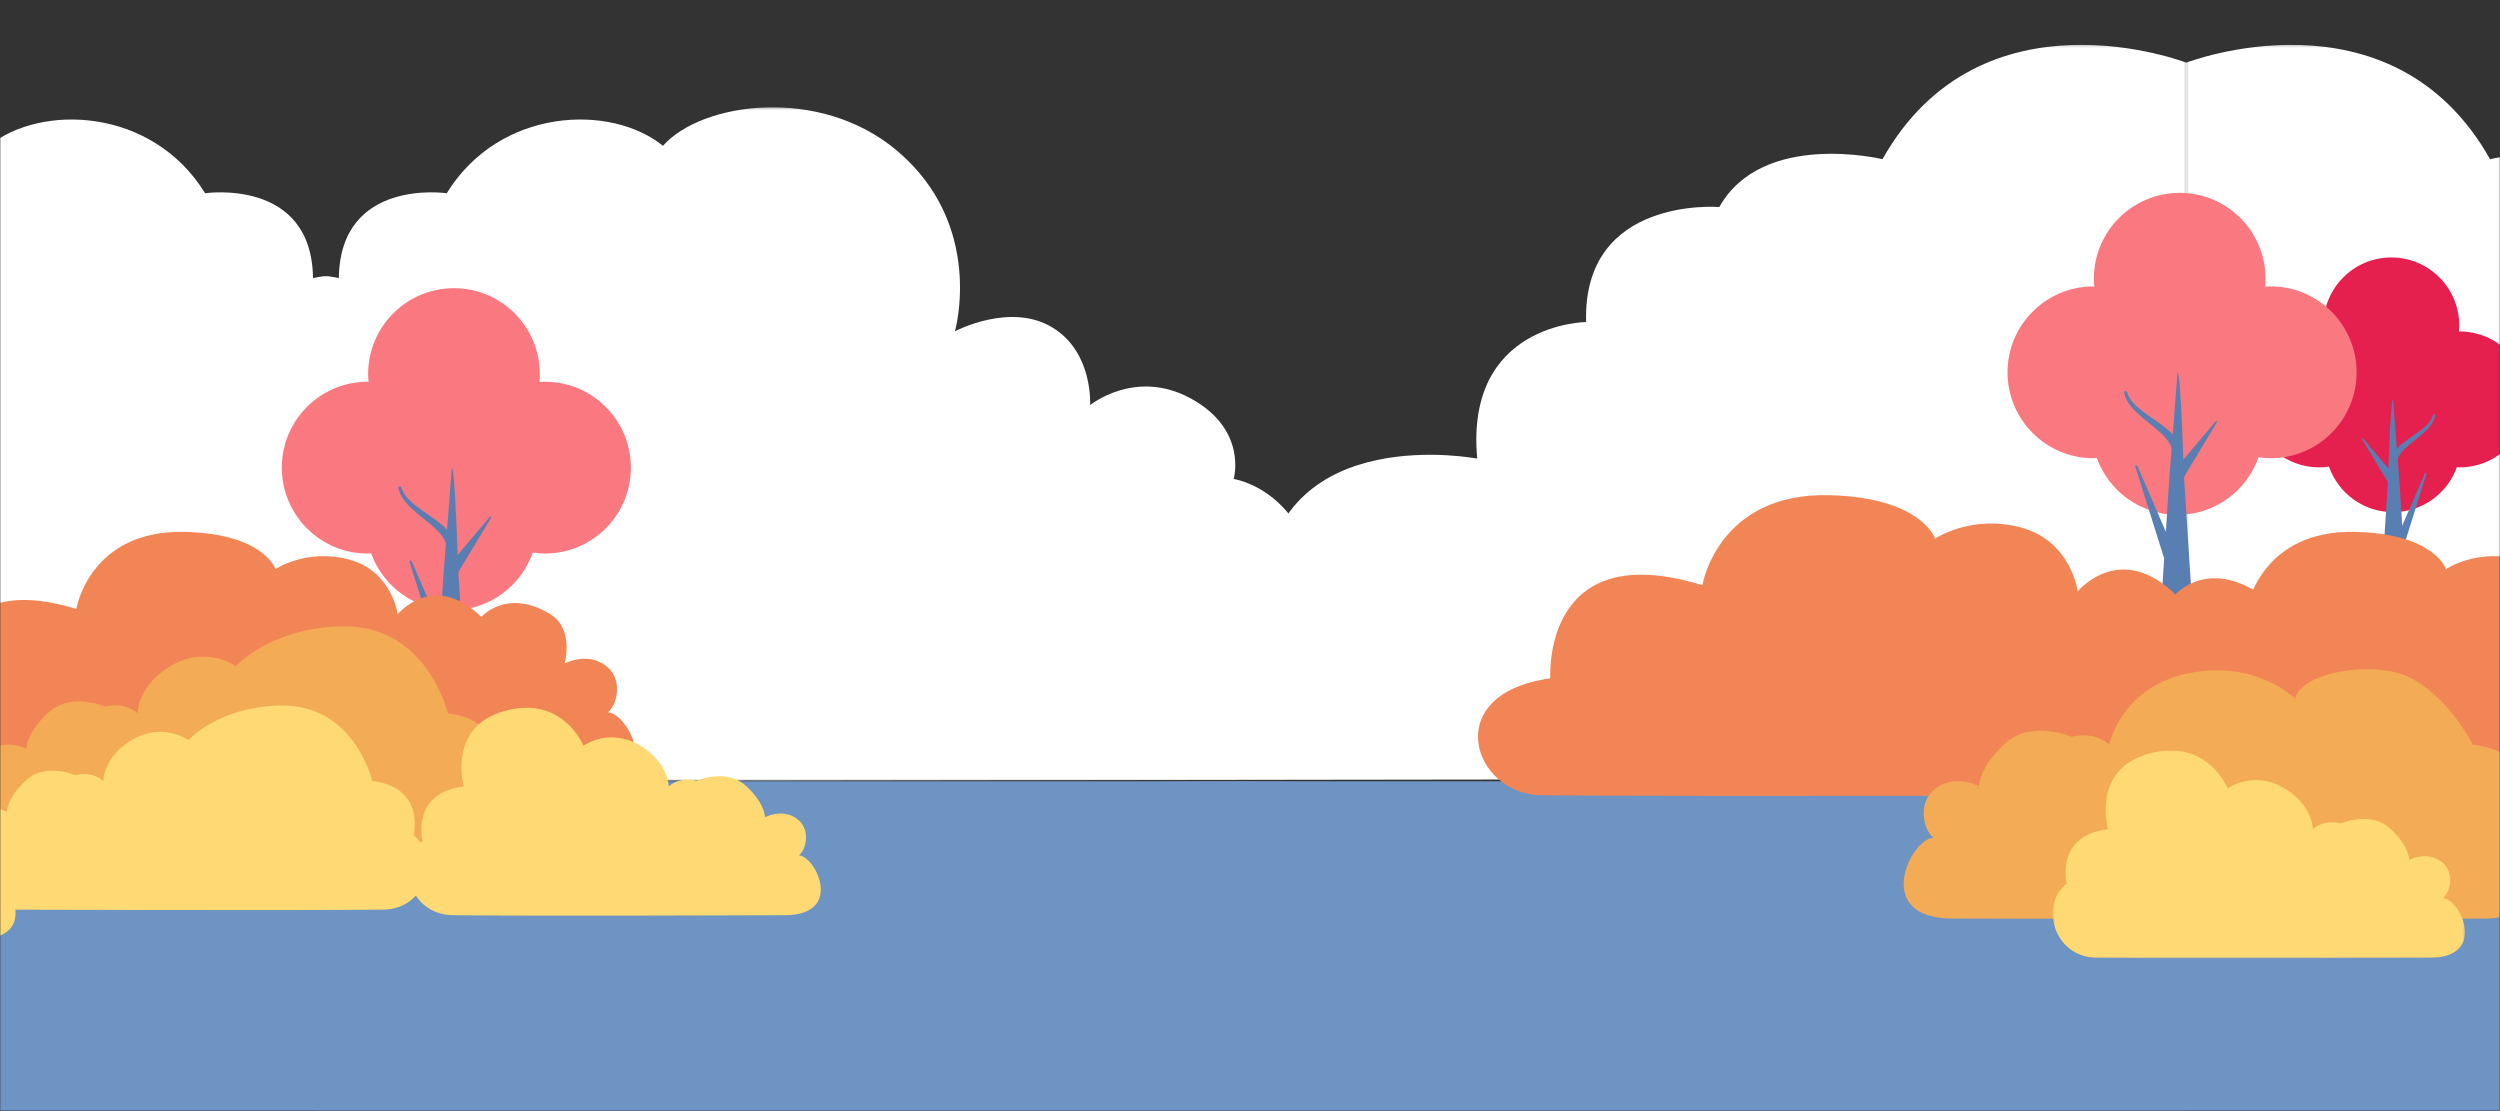 <svg xmlns="http://www.w3.org/2000/svg" xmlns:xlink="http://www.w3.org/1999/xlink" width="1024" height="455" viewBox="0 0 1024 455">
    <rect x="0" y="0" width="1024" height="455" fill="#333333" stroke="none"/>
    <defs>
        <path id="prefix__a" d="M0 0H1024V455H0z"/>
        <path id="prefix__c" d="M0.183 0.174L416.789 0.174 416.789 285.236 0.183 285.236z"/>
        <path id="prefix__e" d="M0 0.304L515.717 0.304 515.717 276.178 0 276.178z"/>
        <path id="prefix__g" d="M0 0.304L515.717 0.304 515.717 276.178 0 276.178z"/>
        <path id="prefix__i" d="M0.183 0.174L416.789 0.174 416.789 285.236 0.183 285.236z"/>
        <path id="prefix__k" d="M0.44 0.109L169.308 0.109 169.308 85.254 0.44 85.254z"/>
    </defs>
    <g fill="none" fill-rule="evenodd">
        <mask id="prefix__b" fill="#fff">
            <use xlink:href="#prefix__a"/>
        </mask>
        <g mask="url(#prefix__b)">
            <g>
                <path fill="#6D94C2" d="M310 302H1779V440H310z" transform="translate(-629 18)"/>
                <g>
                    <g transform="translate(-629 18) translate(757) translate(350.893 .2)">
                        <mask id="prefix__d" fill="#fff">
                            <use xlink:href="#prefix__c"/>
                        </mask>
                        <path fill="#FFF" d="M416.789 7.523s-84.07-32.587-124.612 39.48c0 0-49.205-11.903-66.846 19.604 0 0-56.02-4.677-54.551 47.094 0 0-49.692.424-44.605 55.943 0 0-80.07-15.46-87.506 50.875 0 0-44.856.548-37.716 35.714l9.94 28.46 405.896.543V7.523z" mask="url(#prefix__d)"/>
                    </g>
                    <g transform="translate(-629 18) translate(757) translate(0 25.648)">
                        <mask id="prefix__f" fill="#fff">
                            <use xlink:href="#prefix__e"/>
                        </mask>
                        <path fill="#FFF" d="M464.828 178.047c-25.321-13.41-51.386-14.155-63.288-9.008-10.203-14.436-24.219-16.499-24.219-16.499s5.88-20.188-17.594-32.997c-22.677-12.374-41.224 2.75-41.224 2.75s1.367-21.31-15.125-31.622c-17.296-10.814-40.234 1.375-40.234 1.375s12.524-43.629-23.968-74.174c-31.645-26.488-79.934-19.618-95.621-1.794C122.318-1.19 76.694.268 54.98 35.504c0 0-43.69-6.457-44.187 34.766 0 0-9.433-2.483-10.426 1.987-.993 4.47.338 203.922.338 203.922h117.17l396.848-.537.993-46.109s-19.228-34.718-50.89-51.486" mask="url(#prefix__f)"/>
                    </g>
                </g>
                <g transform="translate(-629 18) matrix(-1 0 0 1 768 25.648)">
                    <mask id="prefix__h" fill="#fff">
                        <use xlink:href="#prefix__g"/>
                    </mask>
                    <path fill="#FFF" d="M464.828 178.047c-25.321-13.41-51.386-14.155-63.288-9.008-10.203-14.436-24.219-16.499-24.219-16.499s5.88-20.188-17.594-32.997c-22.677-12.374-41.224 2.75-41.224 2.75s1.367-21.31-15.125-31.622c-17.296-10.814-40.234 1.375-40.234 1.375s12.524-43.629-23.968-74.174c-31.645-26.488-79.934-19.618-95.621-1.794C122.318-1.19 76.694.268 54.98 35.504c0 0-43.69-6.457-44.187 34.766 0 0-9.433-2.483-10.426 1.987-.993 4.47.338 203.922.338 203.922h117.17l396.848-.537.993-46.109s-19.228-34.718-50.89-51.486" mask="url(#prefix__h)"/>
                </g>
                <g transform="translate(-629 18) matrix(-1 0 0 1 1941.107 .2)">
                    <mask id="prefix__j" fill="#fff">
                        <use xlink:href="#prefix__i"/>
                    </mask>
                    <path fill="#FFF" d="M416.789 7.523s-84.07-32.587-124.612 39.48c0 0-49.205-11.903-66.846 19.604 0 0-56.02-4.677-54.551 47.094 0 0-49.692.424-44.605 55.943 0 0-80.07-15.46-87.506 50.875 0 0-44.856.548-37.716 35.714l9.94 28.46 405.896.543V7.523z" mask="url(#prefix__j)"/>
                </g>
                <path fill="#6D94C2" d="M757 351.177s333.247-110.714 768 .099V437H757.656L757 351.177z" transform="translate(-629 18)"/>
                <g>
                    <path fill="#FA7880" d="M469.597 77.363c.118 0 .231.017.349.017-.092-1.04-.16-2.088-.16-3.155 0-19.43 15.744-35.18 35.165-35.18 19.42 0 35.163 15.75 35.163 35.18 0 1.1-.065 2.18-.163 3.253.762-.048 1.522-.115 2.296-.115 19.421 0 35.164 15.751 35.164 35.182 0 19.43-15.743 35.18-35.164 35.18-1.706 0-3.374-.163-5.016-.399-4.796 13.72-17.815 23.58-33.165 23.58-15.229 0-28.155-9.703-33.045-23.252-.476.019-.943.072-1.424.072-19.42 0-35.164-15.751-35.164-35.181s15.744-35.182 35.164-35.182" transform="translate(-629 18) translate(310 61)"/>
                    <path fill="#597EB1" d="M506.771 156.17l5.294 82.633c.084 1.136-.568 2.056-1.453 2.056h-13.774c-.886 0-1.539-.92-1.455-2.056l5.292-82.634c.134-1.136 3.39-43.624 3.39-43.624 1.362 0 2.574 42.488 2.706 43.624" transform="translate(-629 18) translate(310 61)"/>
                    <path fill="#597EB1" d="M503.07 186.603l-15.464-35.715c-.096-.226-.356-.33-.582-.231-.21.091-.313.327-.245.538l11.674 37.131c.408 1.3 1.793 2.02 3.093 1.613 1.3-.41 2.022-1.796 1.613-3.095-.027-.082-.057-.164-.09-.241M506.214 156.203l13.968-23.182c.089-.146.04-.337-.106-.425-.13-.08-.298-.048-.395.064l-17.47 20.67c-.88 1.041-.75 2.604.291 3.484 1.042.88 2.6.75 3.483-.291.082-.099.164-.214.229-.32M505.557 145.164l-.24-1.406c-.01-.383-.357-1.186-.628-1.92-.272-.838-.77-1.405-1.234-2.19-1.027-1.415-2.403-2.837-3.978-4.093-1.556-1.306-3.29-2.49-4.998-3.686-1.71-1.179-3.403-2.344-4.908-3.508-.755-.58-1.446-1.174-2.1-1.743-.587-.613-1.248-1.13-1.68-1.725-.465-.57-.93-1.078-1.199-1.605-.293-.51-.623-.934-.728-1.342-.303-.792-.477-1.242-.477-1.242l-.048-.122c-.12-.313-.471-.472-.786-.352-.3.116-.457.443-.368.744l.433 1.46c.1.488.418.979.712 1.583.272.629.726 1.216 1.198 1.887.444.7 1.084 1.285 1.68 2.002.645.65 1.333 1.337 2.071 1.997 1.477 1.328 3.115 2.64 4.726 3.941 1.6 1.304 3.206 2.59 4.536 3.891 1.378 1.275 2.436 2.585 3.153 3.737.275.582.688 1.153.738 1.554.104.47.328.652.328 1.197l.132 1.421c.096 1.016.996 1.764 2.013 1.67 1.015-.094 1.763-.993 1.669-2.012l-.017-.138" transform="translate(-629 18) translate(310 61)"/>
                    <path fill="#E5204E" d="M1326.457 56.77c-.093 0-.183.013-.276.013.072-.823.126-1.652.126-2.496 0-15.372-12.455-27.833-27.82-27.833-15.364 0-27.82 12.461-27.82 27.833 0 .87.052 1.725.13 2.574-.603-.038-1.205-.091-1.817-.091-15.365 0-27.82 12.461-27.82 27.833 0 15.372 12.455 27.834 27.82 27.834 1.351 0 2.67-.13 3.97-.316 3.793 10.855 14.092 18.654 26.238 18.654 12.048 0 22.275-7.676 26.143-18.396.376.015.745.058 1.126.058 15.365 0 27.82-12.462 27.82-27.834s-12.455-27.833-27.82-27.833" transform="translate(-629 18) translate(310 61)"/>
                    <path fill="#597EB1" d="M1297.047 119.117l-4.188 65.376c-.067.898.45 1.626 1.15 1.626h10.897c.702 0 1.217-.728 1.15-1.626l-4.186-65.376c-.106-.898-2.682-34.513-2.682-34.513-1.078 0-2.036 33.615-2.141 34.513" transform="translate(-629 18) translate(310 61)"/>
                    <path fill="#597EB1" d="M1299.975 143.194l12.235-28.256c.076-.179.281-.26.46-.182.166.072.247.258.194.426l-9.235 29.376c-.324 1.027-1.42 1.599-2.447 1.275-1.03-.324-1.6-1.42-1.277-2.449.02-.064.046-.129.07-.19M1297.488 119.143l-11.05-18.34c-.071-.116-.033-.266.083-.336.103-.063.236-.038.312.052l13.821 16.352c.697.824.594 2.06-.23 2.756-.823.697-2.057.594-2.755-.23-.065-.079-.13-.17-.18-.254M1298.008 110.41s.068-.404.19-1.112c.007-.302.282-.939.497-1.52.215-.662.609-1.11.976-1.732.812-1.12 1.9-2.244 3.147-3.238 1.23-1.034 2.603-1.97 3.954-2.917 1.352-.932 2.692-1.853 3.883-2.775.597-.458 1.144-.928 1.661-1.378.464-.485.988-.895 1.328-1.365.37-.451.737-.853.95-1.27.232-.404.492-.739.576-1.062l.377-.982.038-.098c.095-.247.373-.373.622-.277.239.091.362.35.291.588l-.342 1.155c-.08.386-.332.775-.563 1.253-.216.497-.574.961-.948 1.492-.352.554-.858 1.017-1.33 1.585-.51.513-1.054 1.058-1.638 1.58-1.169 1.05-2.464 2.087-3.739 3.118-1.265 1.032-2.536 2.048-3.589 3.078-1.09 1.01-1.927 2.044-2.494 2.956-.216.46-.544.912-.584 1.23-.082.371-.259.516-.259.946l-.104 1.125c-.077.804-.788 1.395-1.593 1.322-.803-.075-1.395-.787-1.32-1.592.003-.034.009-.076.013-.11" transform="translate(-629 18) translate(310 61)"/>
                    <path fill="#FA7880" d="M1176.452 38.319c.118 0 .231.017.349.017-.091-1.04-.16-2.088-.16-3.155 0-19.43 15.745-35.18 35.165-35.18s35.164 15.75 35.164 35.18c0 1.1-.066 2.18-.164 3.253.763-.048 1.522-.115 2.296-.115 19.421 0 35.165 15.751 35.165 35.182 0 19.43-15.744 35.18-35.165 35.18-1.706 0-3.374-.163-5.016-.399-4.796 13.72-17.814 23.579-33.166 23.579-15.227 0-28.154-9.702-33.044-23.252-.476.02-.942.072-1.424.072-19.42 0-35.164-15.75-35.164-35.18 0-19.431 15.744-35.182 35.164-35.182" transform="translate(-629 18) translate(310 61)"/>
                    <path fill="#597EB1" d="M1213.626 117.125l5.294 82.635c.084 1.135-.567 2.054-1.453 2.054h-13.773c-.887 0-1.54-.919-1.455-2.054l5.291-82.635c.134-1.136 3.39-43.624 3.39-43.624 1.362 0 2.574 42.488 2.706 43.624" transform="translate(-629 18) translate(310 61)"/>
                    <path fill="#597EB1" d="M1209.925 147.559l-15.464-35.715c-.096-.227-.356-.33-.582-.231-.21.09-.313.327-.245.538l11.674 37.13c.408 1.3 1.794 2.022 3.093 1.613 1.3-.41 2.022-1.795 1.613-3.095-.027-.081-.057-.163-.089-.24M1213.068 117.158l13.968-23.18c.09-.147.042-.338-.105-.427-.13-.079-.298-.048-.395.065l-17.47 20.67c-.88 1.042-.75 2.603.291 3.484 1.042.88 2.6.751 3.483-.292.082-.098.164-.213.228-.32M1212.412 106.12l-.24-1.406c-.01-.383-.356-1.186-.628-1.92-.272-.838-.77-1.406-1.234-2.19-1.027-1.415-2.403-2.837-3.978-4.093-1.556-1.307-3.29-2.49-4.997-3.686-1.71-1.179-3.404-2.344-4.91-3.509-.754-.58-1.445-1.173-2.099-1.742-.587-.613-1.248-1.13-1.679-1.725-.466-.57-.93-1.078-1.2-1.605-.293-.51-.622-.933-.728-1.343l-.476-1.241-.048-.123c-.121-.312-.472-.471-.787-.35-.3.114-.457.442-.368.742l.433 1.461c.1.488.419.979.712 1.583.271.628.726 1.215 1.197 1.887.445.7 1.085 1.285 1.682 2.002.644.65 1.332 1.337 2.07 1.997 1.477 1.328 3.114 2.64 4.726 3.94 1.6 1.305 3.206 2.59 4.536 3.892 1.378 1.276 2.436 2.585 3.153 3.737.274.582.688 1.152.739 1.554.103.47.327.652.327 1.197l.132 1.421c.096 1.016.995 1.764 2.012 1.67 1.016-.094 1.764-.993 1.67-2.012-.004-.043-.012-.095-.017-.139" transform="translate(-629 18) translate(310 61)"/>
                    <path fill="#F28555" d="M350.242 170.43s5.39-32.577 44.608-31.567c32.381.833 36.992 15.24 36.992 15.24s13.007-8.723 30.464-3.81c17.409 4.898 19.585 22.315 19.585 22.315s14.687-17.961 34.271 1.088c0 0 10.37-12.044 28.289-1.088 9.791 5.987 5.836 20.143 5.836 20.143s10.259-5.426 18.033 1.943c5.27 4.996 3.884 14.433-.277 18.041 8.877.556 23.858 31.364-7.49 31.364 0 0-223.153.51-266.888 0-23.858-.277-35.904-35.57 3.264-41.012 0 0-3.264-50.073 53.313-32.656" transform="translate(-629 18) translate(310 61)"/>
                    <path fill="#F28555" d="M134.288 178.172s5.576-33.697 46.14-32.652c33.494.862 38.263 15.763 38.263 15.763s13.454-9.022 31.511-3.94c18.007 5.066 20.258 23.081 20.258 23.081s15.192-18.578 35.449 1.126c0 0 10.726-12.457 29.26-1.126 10.129 6.193 6.037 20.835 6.037 20.835s10.61-5.612 18.652 2.01c5.452 5.168 4.018 14.929-.287 18.662 9.183.574 24.678 32.441-7.747 32.441 0 0-230.82.527-276.057 0-24.677-.287-37.137-36.791 3.376-42.421 0 0-3.376-51.794 55.145-33.779M1239.277 170.43s5.391-32.577 44.609-31.567c32.38.833 36.992 15.24 36.992 15.24s13.007-8.723 30.464-3.81c17.408 4.898 19.584 22.315 19.584 22.315s14.688-17.961 34.272 1.088c0 0 10.37-12.044 28.289-1.088 9.791 5.987 5.836 20.143 5.836 20.143s10.258-5.426 18.033 1.943c5.27 4.996 3.884 14.433-.278 18.041 8.877.556 23.858 31.364-7.49 31.364 0 0-223.152.51-266.887 0-23.858-.277-35.904-35.57 3.264-41.012 0 0-3.264-50.073 53.312-32.656" transform="translate(-629 18) translate(310 61)"/>
                    <path fill="#F28555" d="M1016.285 160.695s6.296-38.048 52.098-36.868c37.819.973 43.204 17.798 43.204 17.798s15.191-10.186 35.579-4.45c20.331 5.721 22.873 26.063 22.873 26.063s17.155-20.977 40.027 1.271c0 0 12.111-14.066 33.037-1.271 11.437 6.992 6.817 23.525 6.817 23.525s11.981-6.336 21.06 2.27c6.156 5.834 4.537 16.856-.323 21.07 10.368.648 27.864 36.63-8.749 36.63 0 0-260.622.595-311.699 0-27.864-.323-41.933-41.541 3.812-47.898 0 0-3.812-58.481 62.264-38.14" transform="translate(-629 18) translate(310 61)"/>
                    <path fill="#F3AB55" d="M297.504 225.997s-10.01-20.251-26.939-28.014c-13.388-6.14-42.9-2.15-45.846 9.173 0 0-16.929-16.936-45.848-9.88-25.604 6.248-30.273 28.721-30.273 28.721s-5.274-5.57-15.53-3.225c0 0-16.116-7.035-26.957 2.639C95.268 235.086 95.268 243 95.268 243s-10.835-5.731-19.046 2.052c-5.567 5.277-4.102 15.245.293 19.056-9.377.586-25.2 33.128 7.912 33.128 0 0 172.744.538 218.938 0 25.199-.293 31.646-30.49 16.995-41.044 0 0 6.739-26.678-22.856-30.196M1331.841 225.997s-10.01-20.251-26.938-28.014c-13.389-6.14-42.901-2.15-45.848 9.173 0 0-16.928-16.936-45.847-9.88-25.603 6.248-30.273 28.721-30.273 28.721s-5.274-5.57-15.53-3.225c0 0-16.116-7.035-26.957 2.639-10.843 9.675-10.843 17.59-10.843 17.59s-10.834-5.731-19.046 2.052c-5.567 5.277-4.102 15.245.293 19.056-9.377.586-25.2 33.128 7.912 33.128 0 0 172.744.538 218.938 0 25.2-.293 31.645-30.49 16.995-41.044 0 0 6.739-26.678-22.856-30.196" transform="translate(-629 18) translate(310 61)"/>
                    <path fill="#F3AB55" d="M502.433 213.165s-8.452-36.542-43.81-35.631c-29.194.751-43.024 16.362-43.024 16.362s-11.755-8.509-26.012-.5c-14.256 8.007-14.256 19.769-14.256 19.769s-4.503-4.756-13.256-2.753c0 0-13.756-6.006-23.01 2.252-9.255 8.258-9.255 15.014-9.255 15.014s-9.249-4.891-16.258 1.752c-4.752 4.505-3.501 13.013.25 16.266-8.003.5-21.51 28.276 6.753 28.276 0 0 147.451.46 186.88 0 21.51-.25 27.013-26.024 14.507-35.032 0 0 5.752-22.773-19.51-25.775" transform="translate(-629 18) translate(310 61)"/>
                    <path fill="#FFD974" d="M179.133 252.868s-6.939-24.082 16.264-30.808c24.32-7.05 32.745 14.103 32.745 14.103s10.193-7.377 22.553-.434c12.361 6.942 12.361 17.14 12.361 17.14s3.903-4.123 11.493-2.387c0 0 11.927-5.207 19.95 1.952 8.024 7.16 8.024 13.018 8.024 13.018s8.019-4.24 14.096 1.519c4.12 3.905 3.036 11.282-.217 14.103 6.939.434 18.65 24.516-5.855 24.516 0 0-101.565.398-135.75 0-18.65-.216-23.42-22.564-12.578-30.374 0 0-4.988-19.744 16.914-22.348" transform="translate(-629 18) translate(310 61)"/>
                    <g transform="translate(-629 18) translate(310 61) translate(1159.358 228.276)">
                        <mask id="prefix__l" fill="#fff">
                            <use xlink:href="#prefix__k"/>
                        </mask>
                        <path fill="#FFD974" d="M23.077 32.355S16.138 8.273 39.342 1.547c24.32-7.05 32.744 14.103 32.744 14.103s10.192-7.377 22.553-.435C107 22.16 107 32.355 107 32.355s3.903-4.122 11.493-2.386c0 0 11.927-5.207 19.95 1.952 8.024 7.16 8.024 13.018 8.024 13.018s8.019-4.24 14.095 1.519c4.121 3.905 3.037 11.282-.216 14.103 6.94.433 18.65 24.516-5.855 24.516 0 0-101.565.398-135.751 0C.09 84.861-4.68 62.513 6.163 54.703c0 0-4.988-19.744 16.914-22.348" mask="url(#prefix__l)"/>
                    </g>
                    <path fill="#FFD974" d="M508.973 243.147s-6.94-24.082 16.264-30.808c24.32-7.05 32.746 14.102 32.746 14.102s10.191-7.376 22.552-.434c12.36 6.943 12.36 17.14 12.36 17.14s3.904-4.122 11.494-2.387c0 0 11.927-5.206 19.95 1.953 8.024 7.16 8.024 13.018 8.024 13.018s8.019-4.24 14.096 1.519c4.12 3.905 3.036 11.281-.217 14.103 6.939.433 18.65 24.516-5.855 24.516 0 0-101.565.398-135.751 0-18.65-.217-23.42-22.565-12.577-30.374 0 0-4.988-19.744 16.914-22.348" transform="translate(-629 18) translate(310 61)"/>
                    <path fill="#FFD974" d="M471.485 240.872s-7.329-31.682-37.984-30.893c-25.312.652-37.303 14.187-37.303 14.187s-10.191-7.377-22.552-.435c-12.361 6.943-12.361 17.14-12.361 17.14s-3.904-4.121-11.493-2.386c0 0-11.927-5.207-19.95 1.953-8.024 7.16-8.024 13.017-8.024 13.017s-8.019-4.24-14.096 1.52c-4.12 3.905-3.036 11.281.217 14.102-6.94.434-18.65 24.516 5.855 24.516 0 0 127.842.398 162.028 0 18.65-.217 23.42-22.564 12.577-30.374 0 0 4.988-19.744-16.914-22.347" transform="translate(-629 18) translate(310 61)"/>
                </g>
            </g>
        </g>
    </g>
</svg>
